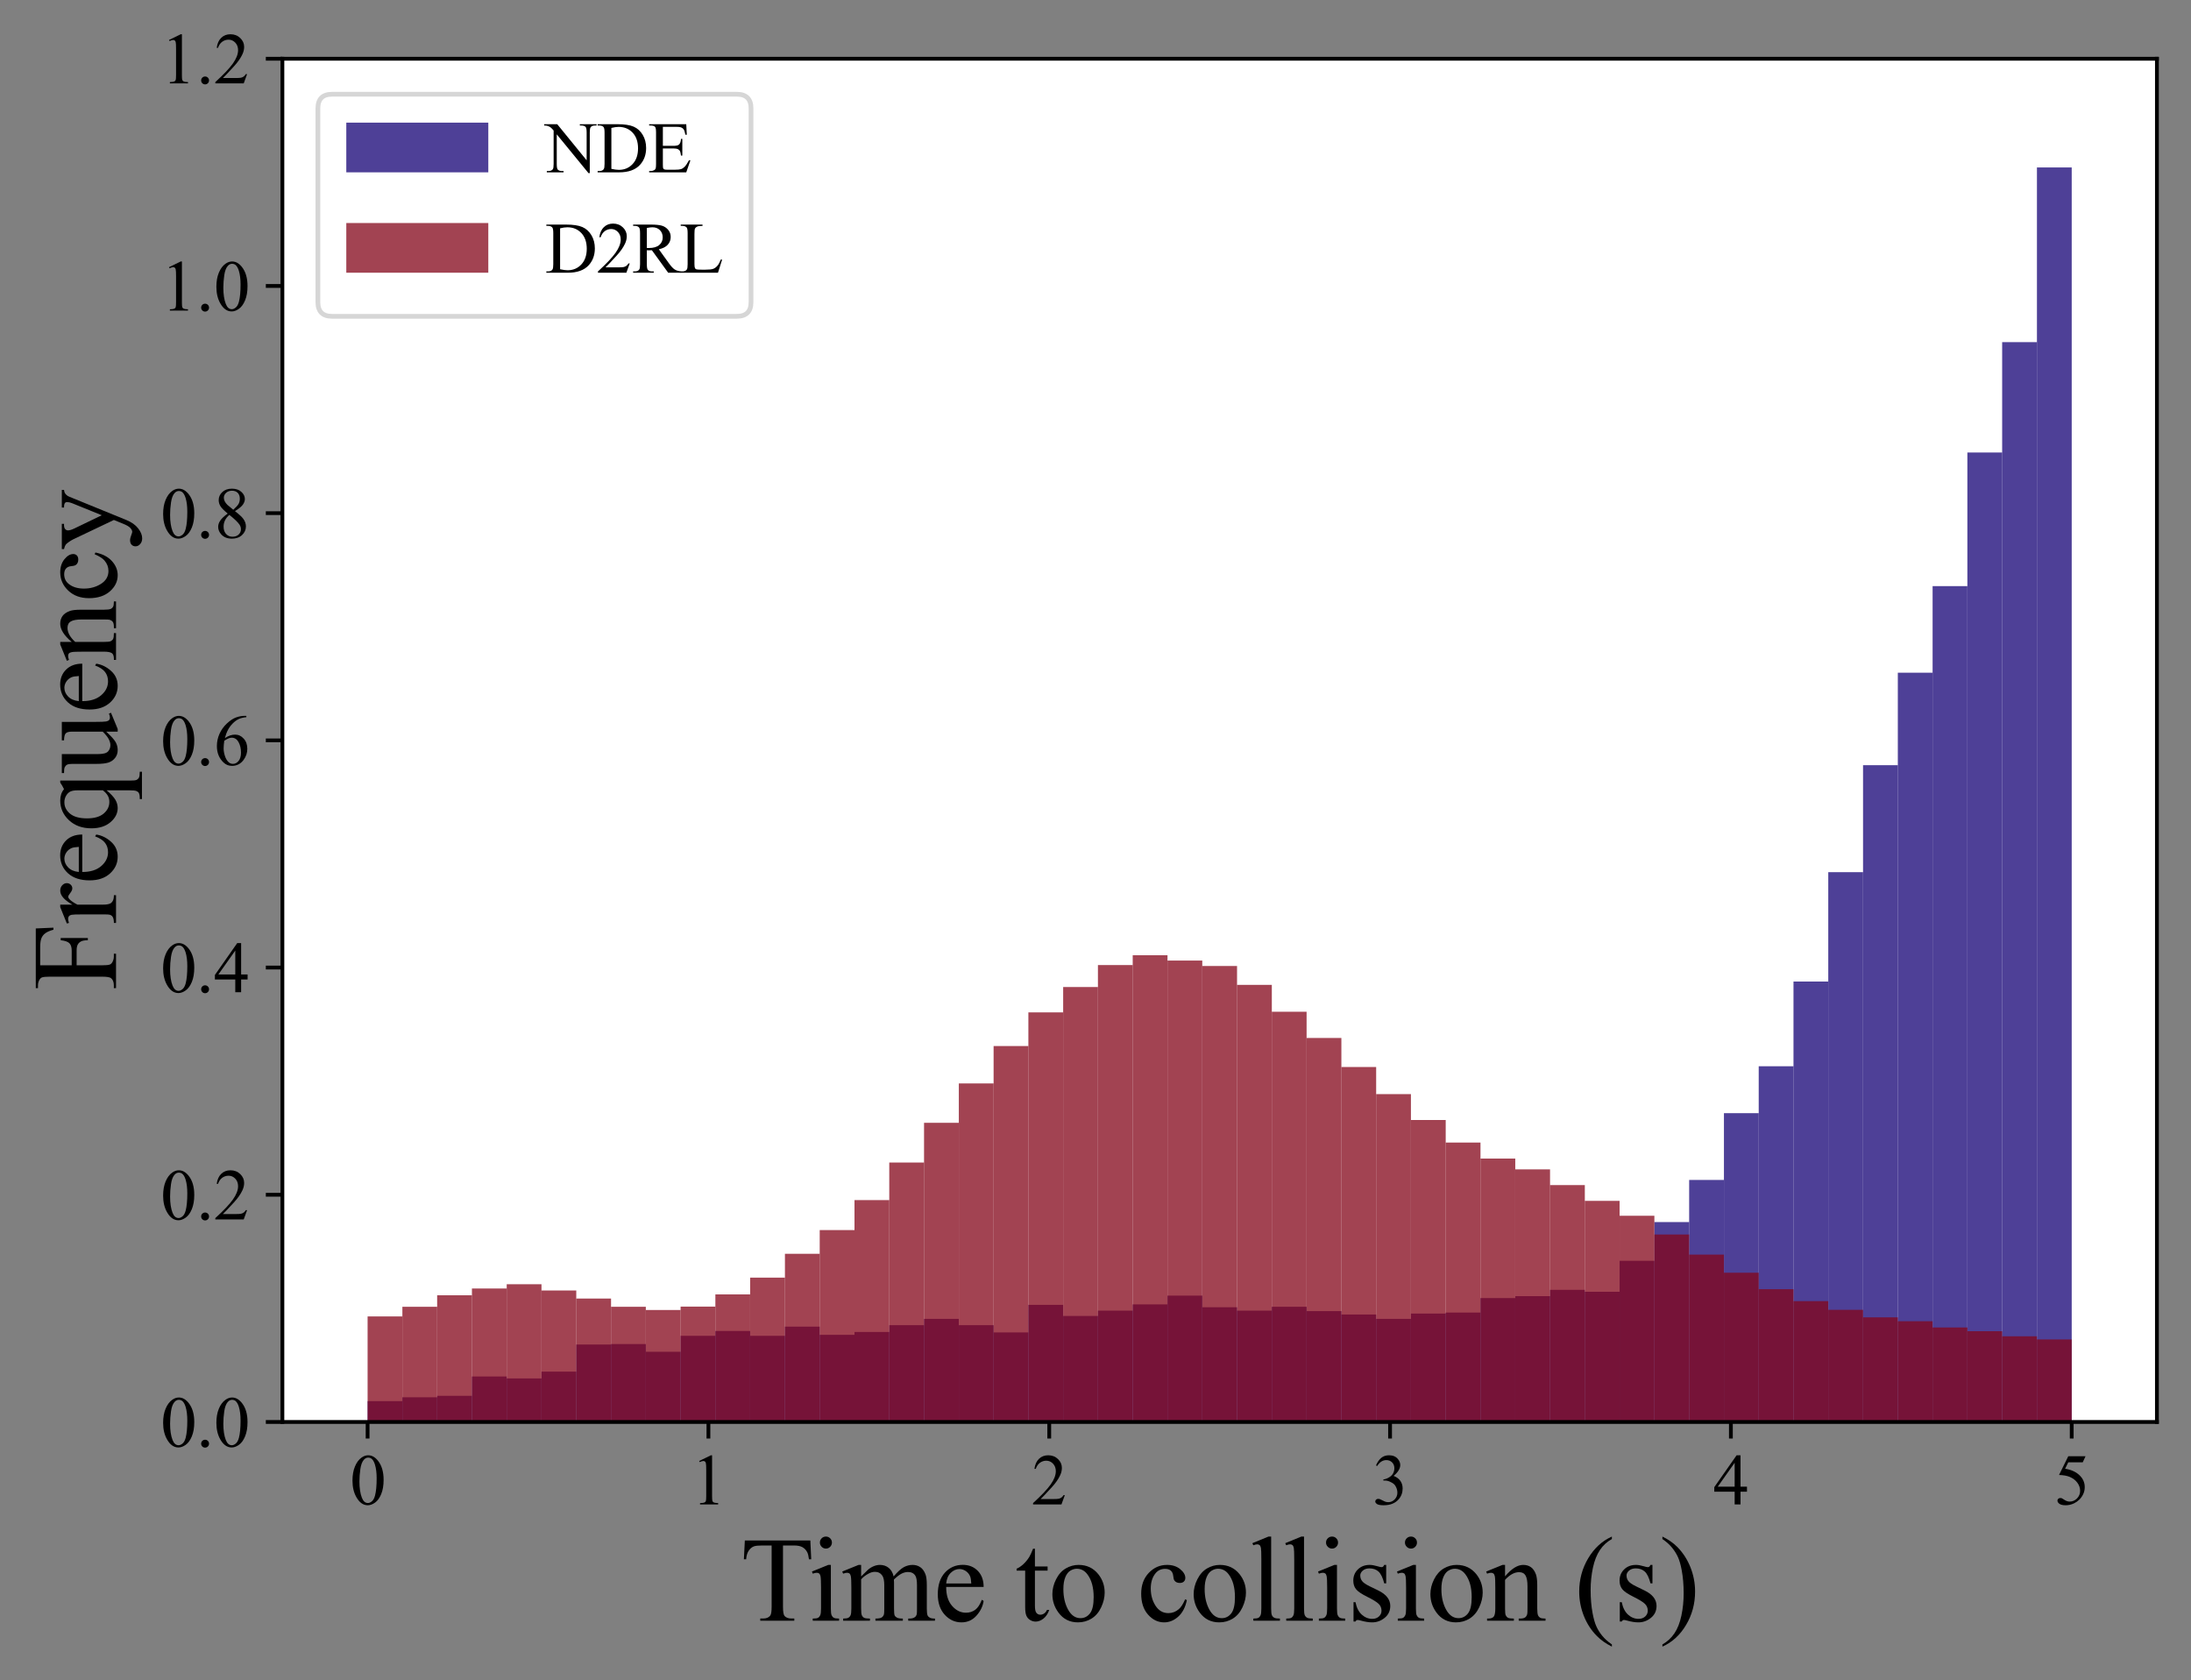 <?xml version="1.0" encoding="utf-8" standalone="no"?>
<!DOCTYPE svg PUBLIC "-//W3C//DTD SVG 1.1//EN"
  "http://www.w3.org/Graphics/SVG/1.1/DTD/svg11.dtd">
<svg xmlns:xlink="http://www.w3.org/1999/xlink" width="462.857pt" height="354.939pt" viewBox="0 0 462.857 354.939" xmlns="http://www.w3.org/2000/svg" version="1.1">
 <rect x="0" y="0" width="462.857" height="354.939" fill="#808080" stroke="none"/>
 <defs>
  <style type="text/css">*{stroke-linejoin: round; stroke-linecap: butt}</style>
 </defs>
 <g id="figure_1">
  <g id="patch_1">
   <path d="M 0 354.939 
L 462.857 354.939 
L 462.857 0 
L 0 0 
L 0 354.939 
z
" style="fill: none"/>
  </g>
  <g id="axes_1">
   <g id="patch_2">
    <path d="M 59.657 300.408 
L 455.657 300.408 
L 455.657 12.408 
L 59.657 12.408 
z
" style="fill: #ffffff"/>
   </g>
   <g id="patch_3">
    <path d="M 77.657 300.408 
L 85.004 300.408 
L 85.004 296.011 
L 77.657 296.011 
z
" clip-path="url(#pcaa0b6a3fa)" style="fill: #130074; opacity: 0.75"/>
   </g>
   <g id="patch_4">
    <path d="M 85.004 300.408 
L 92.351 300.408 
L 92.351 295.193 
L 85.004 295.193 
z
" clip-path="url(#pcaa0b6a3fa)" style="fill: #130074; opacity: 0.75"/>
   </g>
   <g id="patch_5">
    <path d="M 92.351 300.408 
L 99.698 300.408 
L 99.698 294.886 
L 92.351 294.886 
z
" clip-path="url(#pcaa0b6a3fa)" style="fill: #130074; opacity: 0.75"/>
   </g>
   <g id="patch_6">
    <path d="M 99.698 300.408 
L 107.045 300.408 
L 107.045 290.796 
L 99.698 290.796 
z
" clip-path="url(#pcaa0b6a3fa)" style="fill: #130074; opacity: 0.75"/>
   </g>
   <g id="patch_7">
    <path d="M 107.045 300.408 
L 114.392 300.408 
L 114.392 291.205 
L 107.045 291.205 
z
" clip-path="url(#pcaa0b6a3fa)" style="fill: #130074; opacity: 0.75"/>
   </g>
   <g id="patch_8">
    <path d="M 114.392 300.408 
L 121.739 300.408 
L 121.739 289.774 
L 114.392 289.774 
z
" clip-path="url(#pcaa0b6a3fa)" style="fill: #130074; opacity: 0.75"/>
   </g>
   <g id="patch_9">
    <path d="M 121.739 300.408 
L 129.086 300.408 
L 129.086 284.047 
L 121.739 284.047 
z
" clip-path="url(#pcaa0b6a3fa)" style="fill: #130074; opacity: 0.75"/>
   </g>
   <g id="patch_10">
    <path d="M 129.086 300.408 
L 136.433 300.408 
L 136.433 283.945 
L 129.086 283.945 
z
" clip-path="url(#pcaa0b6a3fa)" style="fill: #130074; opacity: 0.75"/>
   </g>
   <g id="patch_11">
    <path d="M 136.433 300.408 
L 143.779 300.408 
L 143.779 285.581 
L 136.433 285.581 
z
" clip-path="url(#pcaa0b6a3fa)" style="fill: #130074; opacity: 0.75"/>
   </g>
   <g id="patch_12">
    <path d="M 143.779 300.408 
L 151.126 300.408 
L 151.126 282.207 
L 143.779 282.207 
z
" clip-path="url(#pcaa0b6a3fa)" style="fill: #130074; opacity: 0.75"/>
   </g>
   <g id="patch_13">
    <path d="M 151.126 300.408 
L 158.473 300.408 
L 158.473 281.184 
L 151.126 281.184 
z
" clip-path="url(#pcaa0b6a3fa)" style="fill: #130074; opacity: 0.75"/>
   </g>
   <g id="patch_14">
    <path d="M 158.473 300.408 
L 165.82 300.408 
L 165.82 282.207 
L 158.473 282.207 
z
" clip-path="url(#pcaa0b6a3fa)" style="fill: #130074; opacity: 0.75"/>
   </g>
   <g id="patch_15">
    <path d="M 165.82 300.408 
L 173.167 300.408 
L 173.167 280.264 
L 165.82 280.264 
z
" clip-path="url(#pcaa0b6a3fa)" style="fill: #130074; opacity: 0.75"/>
   </g>
   <g id="patch_16">
    <path d="M 173.167 300.408 
L 180.514 300.408 
L 180.514 282.002 
L 173.167 282.002 
z
" clip-path="url(#pcaa0b6a3fa)" style="fill: #130074; opacity: 0.75"/>
   </g>
   <g id="patch_17">
    <path d="M 180.514 300.408 
L 187.861 300.408 
L 187.861 281.389 
L 180.514 281.389 
z
" clip-path="url(#pcaa0b6a3fa)" style="fill: #130074; opacity: 0.75"/>
   </g>
   <g id="patch_18">
    <path d="M 187.861 300.408 
L 195.208 300.408 
L 195.208 279.957 
L 187.861 279.957 
z
" clip-path="url(#pcaa0b6a3fa)" style="fill: #130074; opacity: 0.75"/>
   </g>
   <g id="patch_19">
    <path d="M 195.208 300.408 
L 202.555 300.408 
L 202.555 278.628 
L 195.208 278.628 
z
" clip-path="url(#pcaa0b6a3fa)" style="fill: #130074; opacity: 0.75"/>
   </g>
   <g id="patch_20">
    <path d="M 202.555 300.408 
L 209.902 300.408 
L 209.902 279.957 
L 202.555 279.957 
z
" clip-path="url(#pcaa0b6a3fa)" style="fill: #130074; opacity: 0.75"/>
   </g>
   <g id="patch_21">
    <path d="M 209.902 300.408 
L 217.249 300.408 
L 217.249 281.491 
L 209.902 281.491 
z
" clip-path="url(#pcaa0b6a3fa)" style="fill: #130074; opacity: 0.75"/>
   </g>
   <g id="patch_22">
    <path d="M 217.249 300.408 
L 224.596 300.408 
L 224.596 275.663 
L 217.249 275.663 
z
" clip-path="url(#pcaa0b6a3fa)" style="fill: #130074; opacity: 0.75"/>
   </g>
   <g id="patch_23">
    <path d="M 224.596 300.408 
L 231.943 300.408 
L 231.943 278.015 
L 224.596 278.015 
z
" clip-path="url(#pcaa0b6a3fa)" style="fill: #130074; opacity: 0.75"/>
   </g>
   <g id="patch_24">
    <path d="M 231.943 300.408 
L 239.29 300.408 
L 239.29 276.89 
L 231.943 276.89 
z
" clip-path="url(#pcaa0b6a3fa)" style="fill: #130074; opacity: 0.75"/>
   </g>
   <g id="patch_25">
    <path d="M 239.29 300.408 
L 246.637 300.408 
L 246.637 275.561 
L 239.29 275.561 
z
" clip-path="url(#pcaa0b6a3fa)" style="fill: #130074; opacity: 0.75"/>
   </g>
   <g id="patch_26">
    <path d="M 246.637 300.408 
L 253.984 300.408 
L 253.984 273.72 
L 246.637 273.72 
z
" clip-path="url(#pcaa0b6a3fa)" style="fill: #130074; opacity: 0.75"/>
   </g>
   <g id="patch_27">
    <path d="M 253.984 300.408 
L 261.331 300.408 
L 261.331 276.174 
L 253.984 276.174 
z
" clip-path="url(#pcaa0b6a3fa)" style="fill: #130074; opacity: 0.75"/>
   </g>
   <g id="patch_28">
    <path d="M 261.331 300.408 
L 268.677 300.408 
L 268.677 276.89 
L 261.331 276.89 
z
" clip-path="url(#pcaa0b6a3fa)" style="fill: #130074; opacity: 0.75"/>
   </g>
   <g id="patch_29">
    <path d="M 268.677 300.408 
L 276.024 300.408 
L 276.024 276.072 
L 268.677 276.072 
z
" clip-path="url(#pcaa0b6a3fa)" style="fill: #130074; opacity: 0.75"/>
   </g>
   <g id="patch_30">
    <path d="M 276.024 300.408 
L 283.371 300.408 
L 283.371 276.992 
L 276.024 276.992 
z
" clip-path="url(#pcaa0b6a3fa)" style="fill: #130074; opacity: 0.75"/>
   </g>
   <g id="patch_31">
    <path d="M 283.371 300.408 
L 290.718 300.408 
L 290.718 277.708 
L 283.371 277.708 
z
" clip-path="url(#pcaa0b6a3fa)" style="fill: #130074; opacity: 0.75"/>
   </g>
   <g id="patch_32">
    <path d="M 290.718 300.408 
L 298.065 300.408 
L 298.065 278.628 
L 290.718 278.628 
z
" clip-path="url(#pcaa0b6a3fa)" style="fill: #130074; opacity: 0.75"/>
   </g>
   <g id="patch_33">
    <path d="M 298.065 300.408 
L 305.412 300.408 
L 305.412 277.503 
L 298.065 277.503 
z
" clip-path="url(#pcaa0b6a3fa)" style="fill: #130074; opacity: 0.75"/>
   </g>
   <g id="patch_34">
    <path d="M 305.412 300.408 
L 312.759 300.408 
L 312.759 277.299 
L 305.412 277.299 
z
" clip-path="url(#pcaa0b6a3fa)" style="fill: #130074; opacity: 0.75"/>
   </g>
   <g id="patch_35">
    <path d="M 312.759 300.408 
L 320.106 300.408 
L 320.106 274.231 
L 312.759 274.231 
z
" clip-path="url(#pcaa0b6a3fa)" style="fill: #130074; opacity: 0.75"/>
   </g>
   <g id="patch_36">
    <path d="M 320.106 300.408 
L 327.453 300.408 
L 327.453 273.822 
L 320.106 273.822 
z
" clip-path="url(#pcaa0b6a3fa)" style="fill: #130074; opacity: 0.75"/>
   </g>
   <g id="patch_37">
    <path d="M 327.453 300.408 
L 334.8 300.408 
L 334.8 272.493 
L 327.453 272.493 
z
" clip-path="url(#pcaa0b6a3fa)" style="fill: #130074; opacity: 0.75"/>
   </g>
   <g id="patch_38">
    <path d="M 334.8 300.408 
L 342.147 300.408 
L 342.147 272.902 
L 334.8 272.902 
z
" clip-path="url(#pcaa0b6a3fa)" style="fill: #130074; opacity: 0.75"/>
   </g>
   <g id="patch_39">
    <path d="M 342.147 300.408 
L 349.494 300.408 
L 349.494 266.358 
L 342.147 266.358 
z
" clip-path="url(#pcaa0b6a3fa)" style="fill: #130074; opacity: 0.75"/>
   </g>
   <g id="patch_40">
    <path d="M 349.494 300.408 
L 356.841 300.408 
L 356.841 258.178 
L 349.494 258.178 
z
" clip-path="url(#pcaa0b6a3fa)" style="fill: #130074; opacity: 0.75"/>
   </g>
   <g id="patch_41">
    <path d="M 356.841 300.408 
L 364.188 300.408 
L 364.188 249.282 
L 356.841 249.282 
z
" clip-path="url(#pcaa0b6a3fa)" style="fill: #130074; opacity: 0.75"/>
   </g>
   <g id="patch_42">
    <path d="M 364.188 300.408 
L 371.535 300.408 
L 371.535 235.171 
L 364.188 235.171 
z
" clip-path="url(#pcaa0b6a3fa)" style="fill: #130074; opacity: 0.75"/>
   </g>
   <g id="patch_43">
    <path d="M 371.535 300.408 
L 378.882 300.408 
L 378.882 225.253 
L 371.535 225.253 
z
" clip-path="url(#pcaa0b6a3fa)" style="fill: #130074; opacity: 0.75"/>
   </g>
   <g id="patch_44">
    <path d="M 378.882 300.408 
L 386.228 300.408 
L 386.228 207.359 
L 378.882 207.359 
z
" clip-path="url(#pcaa0b6a3fa)" style="fill: #130074; opacity: 0.75"/>
   </g>
   <g id="patch_45">
    <path d="M 386.228 300.408 
L 393.575 300.408 
L 393.575 184.25 
L 386.228 184.25 
z
" clip-path="url(#pcaa0b6a3fa)" style="fill: #130074; opacity: 0.75"/>
   </g>
   <g id="patch_46">
    <path d="M 393.575 300.408 
L 400.922 300.408 
L 400.922 161.652 
L 393.575 161.652 
z
" clip-path="url(#pcaa0b6a3fa)" style="fill: #130074; opacity: 0.75"/>
   </g>
   <g id="patch_47">
    <path d="M 400.922 300.408 
L 408.269 300.408 
L 408.269 142.122 
L 400.922 142.122 
z
" clip-path="url(#pcaa0b6a3fa)" style="fill: #130074; opacity: 0.75"/>
   </g>
   <g id="patch_48">
    <path d="M 408.269 300.408 
L 415.616 300.408 
L 415.616 123.819 
L 408.269 123.819 
z
" clip-path="url(#pcaa0b6a3fa)" style="fill: #130074; opacity: 0.75"/>
   </g>
   <g id="patch_49">
    <path d="M 415.616 300.408 
L 422.963 300.408 
L 422.963 95.597 
L 415.616 95.597 
z
" clip-path="url(#pcaa0b6a3fa)" style="fill: #130074; opacity: 0.75"/>
   </g>
   <g id="patch_50">
    <path d="M 422.963 300.408 
L 430.31 300.408 
L 430.31 72.284 
L 422.963 72.284 
z
" clip-path="url(#pcaa0b6a3fa)" style="fill: #130074; opacity: 0.75"/>
   </g>
   <g id="patch_51">
    <path d="M 430.31 300.408 
L 437.657 300.408 
L 437.657 35.371 
L 430.31 35.371 
z
" clip-path="url(#pcaa0b6a3fa)" style="fill: #130074; opacity: 0.75"/>
   </g>
   <g id="patch_52">
    <path d="M 77.657 300.408 
L 85.004 300.408 
L 85.004 278.106 
L 77.657 278.106 
z
" clip-path="url(#pcaa0b6a3fa)" style="fill: #830518; opacity: 0.75"/>
   </g>
   <g id="patch_53">
    <path d="M 85.004 300.408 
L 92.351 300.408 
L 92.351 276.071 
L 85.004 276.071 
z
" clip-path="url(#pcaa0b6a3fa)" style="fill: #830518; opacity: 0.75"/>
   </g>
   <g id="patch_54">
    <path d="M 92.351 300.408 
L 99.698 300.408 
L 99.698 273.645 
L 92.351 273.645 
z
" clip-path="url(#pcaa0b6a3fa)" style="fill: #830518; opacity: 0.75"/>
   </g>
   <g id="patch_55">
    <path d="M 99.698 300.408 
L 107.045 300.408 
L 107.045 272.212 
L 99.698 272.212 
z
" clip-path="url(#pcaa0b6a3fa)" style="fill: #830518; opacity: 0.75"/>
   </g>
   <g id="patch_56">
    <path d="M 107.045 300.408 
L 114.392 300.408 
L 114.392 271.314 
L 107.045 271.314 
z
" clip-path="url(#pcaa0b6a3fa)" style="fill: #830518; opacity: 0.75"/>
   </g>
   <g id="patch_57">
    <path d="M 114.392 300.408 
L 121.739 300.408 
L 121.739 272.627 
L 114.392 272.627 
z
" clip-path="url(#pcaa0b6a3fa)" style="fill: #830518; opacity: 0.75"/>
   </g>
   <g id="patch_58">
    <path d="M 121.739 300.408 
L 129.086 300.408 
L 129.086 274.332 
L 121.739 274.332 
z
" clip-path="url(#pcaa0b6a3fa)" style="fill: #830518; opacity: 0.75"/>
   </g>
   <g id="patch_59">
    <path d="M 129.086 300.408 
L 136.433 300.408 
L 136.433 276.078 
L 129.086 276.078 
z
" clip-path="url(#pcaa0b6a3fa)" style="fill: #830518; opacity: 0.75"/>
   </g>
   <g id="patch_60">
    <path d="M 136.433 300.408 
L 143.779 300.408 
L 143.779 276.746 
L 136.433 276.746 
z
" clip-path="url(#pcaa0b6a3fa)" style="fill: #830518; opacity: 0.75"/>
   </g>
   <g id="patch_61">
    <path d="M 143.779 300.408 
L 151.126 300.408 
L 151.126 276.035 
L 143.779 276.035 
z
" clip-path="url(#pcaa0b6a3fa)" style="fill: #830518; opacity: 0.75"/>
   </g>
   <g id="patch_62">
    <path d="M 151.126 300.408 
L 158.473 300.408 
L 158.473 273.457 
L 151.126 273.457 
z
" clip-path="url(#pcaa0b6a3fa)" style="fill: #830518; opacity: 0.75"/>
   </g>
   <g id="patch_63">
    <path d="M 158.473 300.408 
L 165.82 300.408 
L 165.82 269.916 
L 158.473 269.916 
z
" clip-path="url(#pcaa0b6a3fa)" style="fill: #830518; opacity: 0.75"/>
   </g>
   <g id="patch_64">
    <path d="M 165.82 300.408 
L 173.167 300.408 
L 173.167 264.876 
L 165.82 264.876 
z
" clip-path="url(#pcaa0b6a3fa)" style="fill: #830518; opacity: 0.75"/>
   </g>
   <g id="patch_65">
    <path d="M 173.167 300.408 
L 180.514 300.408 
L 180.514 259.87 
L 173.167 259.87 
z
" clip-path="url(#pcaa0b6a3fa)" style="fill: #830518; opacity: 0.75"/>
   </g>
   <g id="patch_66">
    <path d="M 180.514 300.408 
L 187.861 300.408 
L 187.861 253.536 
L 180.514 253.536 
z
" clip-path="url(#pcaa0b6a3fa)" style="fill: #830518; opacity: 0.75"/>
   </g>
   <g id="patch_67">
    <path d="M 187.861 300.408 
L 195.208 300.408 
L 195.208 245.602 
L 187.861 245.602 
z
" clip-path="url(#pcaa0b6a3fa)" style="fill: #830518; opacity: 0.75"/>
   </g>
   <g id="patch_68">
    <path d="M 195.208 300.408 
L 202.555 300.408 
L 202.555 237.201 
L 195.208 237.201 
z
" clip-path="url(#pcaa0b6a3fa)" style="fill: #830518; opacity: 0.75"/>
   </g>
   <g id="patch_69">
    <path d="M 202.555 300.408 
L 209.902 300.408 
L 209.902 228.881 
L 202.555 228.881 
z
" clip-path="url(#pcaa0b6a3fa)" style="fill: #830518; opacity: 0.75"/>
   </g>
   <g id="patch_70">
    <path d="M 209.902 300.408 
L 217.249 300.408 
L 217.249 220.987 
L 209.902 220.987 
z
" clip-path="url(#pcaa0b6a3fa)" style="fill: #830518; opacity: 0.75"/>
   </g>
   <g id="patch_71">
    <path d="M 217.249 300.408 
L 224.596 300.408 
L 224.596 213.875 
L 217.249 213.875 
z
" clip-path="url(#pcaa0b6a3fa)" style="fill: #830518; opacity: 0.75"/>
   </g>
   <g id="patch_72">
    <path d="M 224.596 300.408 
L 231.943 300.408 
L 231.943 208.515 
L 224.596 208.515 
z
" clip-path="url(#pcaa0b6a3fa)" style="fill: #830518; opacity: 0.75"/>
   </g>
   <g id="patch_73">
    <path d="M 231.943 300.408 
L 239.29 300.408 
L 239.29 203.884 
L 231.943 203.884 
z
" clip-path="url(#pcaa0b6a3fa)" style="fill: #830518; opacity: 0.75"/>
   </g>
   <g id="patch_74">
    <path d="M 239.29 300.408 
L 246.637 300.408 
L 246.637 201.809 
L 239.29 201.809 
z
" clip-path="url(#pcaa0b6a3fa)" style="fill: #830518; opacity: 0.75"/>
   </g>
   <g id="patch_75">
    <path d="M 246.637 300.408 
L 253.984 300.408 
L 253.984 202.925 
L 246.637 202.925 
z
" clip-path="url(#pcaa0b6a3fa)" style="fill: #830518; opacity: 0.75"/>
   </g>
   <g id="patch_76">
    <path d="M 253.984 300.408 
L 261.331 300.408 
L 261.331 204.076 
L 253.984 204.076 
z
" clip-path="url(#pcaa0b6a3fa)" style="fill: #830518; opacity: 0.75"/>
   </g>
   <g id="patch_77">
    <path d="M 261.331 300.408 
L 268.677 300.408 
L 268.677 208.067 
L 261.331 208.067 
z
" clip-path="url(#pcaa0b6a3fa)" style="fill: #830518; opacity: 0.75"/>
   </g>
   <g id="patch_78">
    <path d="M 268.677 300.408 
L 276.024 300.408 
L 276.024 213.746 
L 268.677 213.746 
z
" clip-path="url(#pcaa0b6a3fa)" style="fill: #830518; opacity: 0.75"/>
   </g>
   <g id="patch_79">
    <path d="M 276.024 300.408 
L 283.371 300.408 
L 283.371 219.278 
L 276.024 219.278 
z
" clip-path="url(#pcaa0b6a3fa)" style="fill: #830518; opacity: 0.75"/>
   </g>
   <g id="patch_80">
    <path d="M 283.371 300.408 
L 290.718 300.408 
L 290.718 225.412 
L 283.371 225.412 
z
" clip-path="url(#pcaa0b6a3fa)" style="fill: #830518; opacity: 0.75"/>
   </g>
   <g id="patch_81">
    <path d="M 290.718 300.408 
L 298.065 300.408 
L 298.065 231.148 
L 290.718 231.148 
z
" clip-path="url(#pcaa0b6a3fa)" style="fill: #830518; opacity: 0.75"/>
   </g>
   <g id="patch_82">
    <path d="M 298.065 300.408 
L 305.412 300.408 
L 305.412 236.611 
L 298.065 236.611 
z
" clip-path="url(#pcaa0b6a3fa)" style="fill: #830518; opacity: 0.75"/>
   </g>
   <g id="patch_83">
    <path d="M 305.412 300.408 
L 312.759 300.408 
L 312.759 241.374 
L 305.412 241.374 
z
" clip-path="url(#pcaa0b6a3fa)" style="fill: #830518; opacity: 0.75"/>
   </g>
   <g id="patch_84">
    <path d="M 312.759 300.408 
L 320.106 300.408 
L 320.106 244.764 
L 312.759 244.764 
z
" clip-path="url(#pcaa0b6a3fa)" style="fill: #830518; opacity: 0.75"/>
   </g>
   <g id="patch_85">
    <path d="M 320.106 300.408 
L 327.453 300.408 
L 327.453 247.045 
L 320.106 247.045 
z
" clip-path="url(#pcaa0b6a3fa)" style="fill: #830518; opacity: 0.75"/>
   </g>
   <g id="patch_86">
    <path d="M 327.453 300.408 
L 334.8 300.408 
L 334.8 250.357 
L 327.453 250.357 
z
" clip-path="url(#pcaa0b6a3fa)" style="fill: #830518; opacity: 0.75"/>
   </g>
   <g id="patch_87">
    <path d="M 334.8 300.408 
L 342.147 300.408 
L 342.147 253.7 
L 334.8 253.7 
z
" clip-path="url(#pcaa0b6a3fa)" style="fill: #830518; opacity: 0.75"/>
   </g>
   <g id="patch_88">
    <path d="M 342.147 300.408 
L 349.494 300.408 
L 349.494 256.842 
L 342.147 256.842 
z
" clip-path="url(#pcaa0b6a3fa)" style="fill: #830518; opacity: 0.75"/>
   </g>
   <g id="patch_89">
    <path d="M 349.494 300.408 
L 356.841 300.408 
L 356.841 260.806 
L 349.494 260.806 
z
" clip-path="url(#pcaa0b6a3fa)" style="fill: #830518; opacity: 0.75"/>
   </g>
   <g id="patch_90">
    <path d="M 356.841 300.408 
L 364.188 300.408 
L 364.188 265.056 
L 356.841 265.056 
z
" clip-path="url(#pcaa0b6a3fa)" style="fill: #830518; opacity: 0.75"/>
   </g>
   <g id="patch_91">
    <path d="M 364.188 300.408 
L 371.535 300.408 
L 371.535 268.873 
L 364.188 268.873 
z
" clip-path="url(#pcaa0b6a3fa)" style="fill: #830518; opacity: 0.75"/>
   </g>
   <g id="patch_92">
    <path d="M 371.535 300.408 
L 378.882 300.408 
L 378.882 272.361 
L 371.535 272.361 
z
" clip-path="url(#pcaa0b6a3fa)" style="fill: #830518; opacity: 0.75"/>
   </g>
   <g id="patch_93">
    <path d="M 378.882 300.408 
L 386.228 300.408 
L 386.228 274.873 
L 378.882 274.873 
z
" clip-path="url(#pcaa0b6a3fa)" style="fill: #830518; opacity: 0.75"/>
   </g>
   <g id="patch_94">
    <path d="M 386.228 300.408 
L 393.575 300.408 
L 393.575 276.709 
L 386.228 276.709 
z
" clip-path="url(#pcaa0b6a3fa)" style="fill: #830518; opacity: 0.75"/>
   </g>
   <g id="patch_95">
    <path d="M 393.575 300.408 
L 400.922 300.408 
L 400.922 278.312 
L 393.575 278.312 
z
" clip-path="url(#pcaa0b6a3fa)" style="fill: #830518; opacity: 0.75"/>
   </g>
   <g id="patch_96">
    <path d="M 400.922 300.408 
L 408.269 300.408 
L 408.269 279.126 
L 400.922 279.126 
z
" clip-path="url(#pcaa0b6a3fa)" style="fill: #830518; opacity: 0.75"/>
   </g>
   <g id="patch_97">
    <path d="M 408.269 300.408 
L 415.616 300.408 
L 415.616 280.444 
L 408.269 280.444 
z
" clip-path="url(#pcaa0b6a3fa)" style="fill: #830518; opacity: 0.75"/>
   </g>
   <g id="patch_98">
    <path d="M 415.616 300.408 
L 422.963 300.408 
L 422.963 281.227 
L 415.616 281.227 
z
" clip-path="url(#pcaa0b6a3fa)" style="fill: #830518; opacity: 0.75"/>
   </g>
   <g id="patch_99">
    <path d="M 422.963 300.408 
L 430.31 300.408 
L 430.31 282.309 
L 422.963 282.309 
z
" clip-path="url(#pcaa0b6a3fa)" style="fill: #830518; opacity: 0.75"/>
   </g>
   <g id="patch_100">
    <path d="M 430.31 300.408 
L 437.657 300.408 
L 437.657 282.967 
L 430.31 282.967 
z
" clip-path="url(#pcaa0b6a3fa)" style="fill: #830518; opacity: 0.75"/>
   </g>
   <g id="matplotlib.axis_1">
    <g id="xtick_1">
     <g id="line2d_1">
      <defs>
       <path id="m991cbd1744" d="M 0 0 
L 0 3.5 
" style="stroke: #000000; stroke-width: 0.8"/>
      </defs>
      <g>
       <use xlink:href="#m991cbd1744" x="77.657" y="300.408" style="stroke: #000000; stroke-width: 0.8"/>
      </g>
     </g>
     <g id="text_1">
      <!-- 0 -->
      <g transform="translate(73.907 317.823)scale(0.15 -0.15)">
       <defs>
        <path id="TimesNewRomanPSMT-30" d="M 231 2094 
Q 231 2819 450 3342 
Q 669 3866 1031 4122 
Q 1313 4325 1613 4325 
Q 2100 4325 2488 3828 
Q 2972 3213 2972 2159 
Q 2972 1422 2759 906 
Q 2547 391 2217 158 
Q 1888 -75 1581 -75 
Q 975 -75 572 641 
Q 231 1244 231 2094 
z
M 844 2016 
Q 844 1141 1059 588 
Q 1238 122 1591 122 
Q 1759 122 1940 273 
Q 2122 425 2216 781 
Q 2359 1319 2359 2297 
Q 2359 3022 2209 3506 
Q 2097 3866 1919 4016 
Q 1791 4119 1609 4119 
Q 1397 4119 1231 3928 
Q 1006 3669 925 3112 
Q 844 2556 844 2016 
z
" transform="scale(0.016)"/>
       </defs>
       <use xlink:href="#TimesNewRomanPSMT-30"/>
      </g>
     </g>
    </g>
    <g id="xtick_2">
     <g id="line2d_2">
      <g>
       <use xlink:href="#m991cbd1744" x="149.657" y="300.408" style="stroke: #000000; stroke-width: 0.8"/>
      </g>
     </g>
     <g id="text_2">
      <!-- 1 -->
      <g transform="translate(145.907 317.823)scale(0.15 -0.15)">
       <defs>
        <path id="TimesNewRomanPSMT-31" d="M 750 3822 
L 1781 4325 
L 1884 4325 
L 1884 747 
Q 1884 391 1914 303 
Q 1944 216 2037 169 
Q 2131 122 2419 116 
L 2419 0 
L 825 0 
L 825 116 
Q 1125 122 1212 167 
Q 1300 213 1334 289 
Q 1369 366 1369 747 
L 1369 3034 
Q 1369 3497 1338 3628 
Q 1316 3728 1258 3775 
Q 1200 3822 1119 3822 
Q 1003 3822 797 3725 
L 750 3822 
z
" transform="scale(0.016)"/>
       </defs>
       <use xlink:href="#TimesNewRomanPSMT-31"/>
      </g>
     </g>
    </g>
    <g id="xtick_3">
     <g id="line2d_3">
      <g>
       <use xlink:href="#m991cbd1744" x="221.657" y="300.408" style="stroke: #000000; stroke-width: 0.8"/>
      </g>
     </g>
     <g id="text_3">
      <!-- 2 -->
      <g transform="translate(217.907 317.823)scale(0.15 -0.15)">
       <defs>
        <path id="TimesNewRomanPSMT-32" d="M 2934 816 
L 2638 0 
L 138 0 
L 138 116 
Q 1241 1122 1691 1759 
Q 2141 2397 2141 2925 
Q 2141 3328 1894 3587 
Q 1647 3847 1303 3847 
Q 991 3847 742 3664 
Q 494 3481 375 3128 
L 259 3128 
Q 338 3706 661 4015 
Q 984 4325 1469 4325 
Q 1984 4325 2329 3994 
Q 2675 3663 2675 3213 
Q 2675 2891 2525 2569 
Q 2294 2063 1775 1497 
Q 997 647 803 472 
L 1909 472 
Q 2247 472 2383 497 
Q 2519 522 2628 598 
Q 2738 675 2819 816 
L 2934 816 
z
" transform="scale(0.016)"/>
       </defs>
       <use xlink:href="#TimesNewRomanPSMT-32"/>
      </g>
     </g>
    </g>
    <g id="xtick_4">
     <g id="line2d_4">
      <g>
       <use xlink:href="#m991cbd1744" x="293.657" y="300.408" style="stroke: #000000; stroke-width: 0.8"/>
      </g>
     </g>
     <g id="text_4">
      <!-- 3 -->
      <g transform="translate(289.907 317.823)scale(0.15 -0.15)">
       <defs>
        <path id="TimesNewRomanPSMT-33" d="M 325 3431 
Q 506 3859 782 4092 
Q 1059 4325 1472 4325 
Q 1981 4325 2253 3994 
Q 2459 3747 2459 3466 
Q 2459 3003 1878 2509 
Q 2269 2356 2469 2072 
Q 2669 1788 2669 1403 
Q 2669 853 2319 450 
Q 1863 -75 997 -75 
Q 569 -75 414 31 
Q 259 138 259 259 
Q 259 350 332 419 
Q 406 488 509 488 
Q 588 488 669 463 
Q 722 447 909 348 
Q 1097 250 1169 231 
Q 1284 197 1416 197 
Q 1734 197 1970 444 
Q 2206 691 2206 1028 
Q 2206 1275 2097 1509 
Q 2016 1684 1919 1775 
Q 1784 1900 1550 2001 
Q 1316 2103 1072 2103 
L 972 2103 
L 972 2197 
Q 1219 2228 1467 2375 
Q 1716 2522 1828 2728 
Q 1941 2934 1941 3181 
Q 1941 3503 1739 3701 
Q 1538 3900 1238 3900 
Q 753 3900 428 3381 
L 325 3431 
z
" transform="scale(0.016)"/>
       </defs>
       <use xlink:href="#TimesNewRomanPSMT-33"/>
      </g>
     </g>
    </g>
    <g id="xtick_5">
     <g id="line2d_5">
      <g>
       <use xlink:href="#m991cbd1744" x="365.657" y="300.408" style="stroke: #000000; stroke-width: 0.8"/>
      </g>
     </g>
     <g id="text_5">
      <!-- 4 -->
      <g transform="translate(361.907 317.823)scale(0.15 -0.15)">
       <defs>
        <path id="TimesNewRomanPSMT-34" d="M 2978 1563 
L 2978 1119 
L 2409 1119 
L 2409 0 
L 1894 0 
L 1894 1119 
L 100 1119 
L 100 1519 
L 2066 4325 
L 2409 4325 
L 2409 1563 
L 2978 1563 
z
M 1894 1563 
L 1894 3666 
L 406 1563 
L 1894 1563 
z
" transform="scale(0.016)"/>
       </defs>
       <use xlink:href="#TimesNewRomanPSMT-34"/>
      </g>
     </g>
    </g>
    <g id="xtick_6">
     <g id="line2d_6">
      <g>
       <use xlink:href="#m991cbd1744" x="437.657" y="300.408" style="stroke: #000000; stroke-width: 0.8"/>
      </g>
     </g>
     <g id="text_6">
      <!-- 5 -->
      <g transform="translate(433.907 317.823)scale(0.15 -0.15)">
       <defs>
        <path id="TimesNewRomanPSMT-35" d="M 2778 4238 
L 2534 3706 
L 1259 3706 
L 981 3138 
Q 1809 3016 2294 2522 
Q 2709 2097 2709 1522 
Q 2709 1188 2573 903 
Q 2438 619 2231 419 
Q 2025 219 1772 97 
Q 1413 -75 1034 -75 
Q 653 -75 479 54 
Q 306 184 306 341 
Q 306 428 378 495 
Q 450 563 559 563 
Q 641 563 702 538 
Q 763 513 909 409 
Q 1144 247 1384 247 
Q 1750 247 2026 523 
Q 2303 800 2303 1197 
Q 2303 1581 2056 1914 
Q 1809 2247 1375 2428 
Q 1034 2569 447 2591 
L 1259 4238 
L 2778 4238 
z
" transform="scale(0.016)"/>
       </defs>
       <use xlink:href="#TimesNewRomanPSMT-35"/>
      </g>
     </g>
    </g>
    <g id="text_7">
     <!-- Time to collision (s) -->
     <g transform="translate(156.374 342.391)scale(0.25 -0.25)">
      <defs>
       <path id="TimesNewRomanPSMT-54" d="M 3703 4238 
L 3750 3244 
L 3631 3244 
Q 3597 3506 3538 3619 
Q 3441 3800 3280 3886 
Q 3119 3972 2856 3972 
L 2259 3972 
L 2259 734 
Q 2259 344 2344 247 
Q 2463 116 2709 116 
L 2856 116 
L 2856 0 
L 1059 0 
L 1059 116 
L 1209 116 
Q 1478 116 1591 278 
Q 1659 378 1659 734 
L 1659 3972 
L 1150 3972 
Q 853 3972 728 3928 
Q 566 3869 450 3700 
Q 334 3531 313 3244 
L 194 3244 
L 244 4238 
L 3703 4238 
z
" transform="scale(0.016)"/>
       <path id="TimesNewRomanPSMT-69" d="M 928 4444 
Q 1059 4444 1151 4351 
Q 1244 4259 1244 4128 
Q 1244 3997 1151 3903 
Q 1059 3809 928 3809 
Q 797 3809 703 3903 
Q 609 3997 609 4128 
Q 609 4259 701 4351 
Q 794 4444 928 4444 
z
M 1188 2947 
L 1188 647 
Q 1188 378 1227 289 
Q 1266 200 1342 156 
Q 1419 113 1622 113 
L 1622 0 
L 231 0 
L 231 113 
Q 441 113 512 153 
Q 584 194 626 287 
Q 669 381 669 647 
L 669 1750 
Q 669 2216 641 2353 
Q 619 2453 572 2492 
Q 525 2531 444 2531 
Q 356 2531 231 2484 
L 188 2597 
L 1050 2947 
L 1188 2947 
z
" transform="scale(0.016)"/>
       <path id="TimesNewRomanPSMT-6d" d="M 1050 2338 
Q 1363 2650 1419 2697 
Q 1559 2816 1721 2881 
Q 1884 2947 2044 2947 
Q 2313 2947 2506 2790 
Q 2700 2634 2766 2338 
Q 3088 2713 3309 2830 
Q 3531 2947 3766 2947 
Q 3994 2947 4170 2830 
Q 4347 2713 4450 2447 
Q 4519 2266 4519 1878 
L 4519 647 
Q 4519 378 4559 278 
Q 4591 209 4675 161 
Q 4759 113 4950 113 
L 4950 0 
L 3538 0 
L 3538 113 
L 3597 113 
Q 3781 113 3884 184 
Q 3956 234 3988 344 
Q 4000 397 4000 647 
L 4000 1878 
Q 4000 2228 3916 2372 
Q 3794 2572 3525 2572 
Q 3359 2572 3192 2489 
Q 3025 2406 2788 2181 
L 2781 2147 
L 2788 2013 
L 2788 647 
Q 2788 353 2820 281 
Q 2853 209 2943 161 
Q 3034 113 3253 113 
L 3253 0 
L 1806 0 
L 1806 113 
Q 2044 113 2133 169 
Q 2222 225 2256 338 
Q 2272 391 2272 647 
L 2272 1878 
Q 2272 2228 2169 2381 
Q 2031 2581 1784 2581 
Q 1616 2581 1450 2491 
Q 1191 2353 1050 2181 
L 1050 647 
Q 1050 366 1089 281 
Q 1128 197 1204 155 
Q 1281 113 1516 113 
L 1516 0 
L 100 0 
L 100 113 
Q 297 113 375 155 
Q 453 197 493 289 
Q 534 381 534 647 
L 534 1741 
Q 534 2213 506 2350 
Q 484 2453 437 2492 
Q 391 2531 309 2531 
Q 222 2531 100 2484 
L 53 2597 
L 916 2947 
L 1050 2947 
L 1050 2338 
z
" transform="scale(0.016)"/>
       <path id="TimesNewRomanPSMT-65" d="M 681 1784 
Q 678 1147 991 784 
Q 1303 422 1725 422 
Q 2006 422 2214 576 
Q 2422 731 2563 1106 
L 2659 1044 
Q 2594 616 2278 264 
Q 1963 -88 1488 -88 
Q 972 -88 605 314 
Q 238 716 238 1394 
Q 238 2128 614 2539 
Q 991 2950 1559 2950 
Q 2041 2950 2350 2633 
Q 2659 2316 2659 1784 
L 681 1784 
z
M 681 1966 
L 2006 1966 
Q 1991 2241 1941 2353 
Q 1863 2528 1708 2628 
Q 1553 2728 1384 2728 
Q 1125 2728 920 2526 
Q 716 2325 681 1966 
z
" transform="scale(0.016)"/>
       <path id="TimesNewRomanPSMT-20" transform="scale(0.016)"/>
       <path id="TimesNewRomanPSMT-74" d="M 1031 3803 
L 1031 2863 
L 1700 2863 
L 1700 2644 
L 1031 2644 
L 1031 788 
Q 1031 509 1111 412 
Q 1191 316 1316 316 
Q 1419 316 1516 380 
Q 1613 444 1666 569 
L 1788 569 
Q 1678 263 1478 108 
Q 1278 -47 1066 -47 
Q 922 -47 784 33 
Q 647 113 581 261 
Q 516 409 516 719 
L 516 2644 
L 63 2644 
L 63 2747 
Q 234 2816 414 2980 
Q 594 3144 734 3369 
Q 806 3488 934 3803 
L 1031 3803 
z
" transform="scale(0.016)"/>
       <path id="TimesNewRomanPSMT-6f" d="M 1600 2947 
Q 2250 2947 2644 2453 
Q 2978 2031 2978 1484 
Q 2978 1100 2793 706 
Q 2609 313 2286 112 
Q 1963 -88 1566 -88 
Q 919 -88 538 428 
Q 216 863 216 1403 
Q 216 1797 411 2186 
Q 606 2575 925 2761 
Q 1244 2947 1600 2947 
z
M 1503 2744 
Q 1338 2744 1170 2645 
Q 1003 2547 900 2300 
Q 797 2053 797 1666 
Q 797 1041 1045 587 
Q 1294 134 1700 134 
Q 2003 134 2200 384 
Q 2397 634 2397 1244 
Q 2397 2006 2069 2444 
Q 1847 2744 1503 2744 
z
" transform="scale(0.016)"/>
       <path id="TimesNewRomanPSMT-63" d="M 2631 1088 
Q 2516 522 2178 217 
Q 1841 -88 1431 -88 
Q 944 -88 581 321 
Q 219 731 219 1428 
Q 219 2103 620 2525 
Q 1022 2947 1584 2947 
Q 2006 2947 2278 2723 
Q 2550 2500 2550 2259 
Q 2550 2141 2473 2067 
Q 2397 1994 2259 1994 
Q 2075 1994 1981 2113 
Q 1928 2178 1911 2362 
Q 1894 2547 1784 2644 
Q 1675 2738 1481 2738 
Q 1169 2738 978 2506 
Q 725 2200 725 1697 
Q 725 1184 976 792 
Q 1228 400 1656 400 
Q 1963 400 2206 609 
Q 2378 753 2541 1131 
L 2631 1088 
z
" transform="scale(0.016)"/>
       <path id="TimesNewRomanPSMT-6c" d="M 1184 4444 
L 1184 647 
Q 1184 378 1223 290 
Q 1263 203 1344 158 
Q 1425 113 1647 113 
L 1647 0 
L 244 0 
L 244 113 
Q 441 113 512 153 
Q 584 194 625 287 
Q 666 381 666 647 
L 666 3247 
Q 666 3731 644 3842 
Q 622 3953 573 3993 
Q 525 4034 450 4034 
Q 369 4034 244 3984 
L 191 4094 
L 1044 4444 
L 1184 4444 
z
" transform="scale(0.016)"/>
       <path id="TimesNewRomanPSMT-73" d="M 2050 2947 
L 2050 1972 
L 1947 1972 
Q 1828 2431 1642 2597 
Q 1456 2763 1169 2763 
Q 950 2763 815 2647 
Q 681 2531 681 2391 
Q 681 2216 781 2091 
Q 878 1963 1175 1819 
L 1631 1597 
Q 2266 1288 2266 781 
Q 2266 391 1970 151 
Q 1675 -88 1309 -88 
Q 1047 -88 709 6 
Q 606 38 541 38 
Q 469 38 428 -44 
L 325 -44 
L 325 978 
L 428 978 
Q 516 541 762 319 
Q 1009 97 1316 97 
Q 1531 97 1667 223 
Q 1803 350 1803 528 
Q 1803 744 1651 891 
Q 1500 1038 1047 1263 
Q 594 1488 453 1669 
Q 313 1847 313 2119 
Q 313 2472 555 2709 
Q 797 2947 1181 2947 
Q 1350 2947 1591 2875 
Q 1750 2828 1803 2828 
Q 1853 2828 1881 2850 
Q 1909 2872 1947 2947 
L 2050 2947 
z
" transform="scale(0.016)"/>
       <path id="TimesNewRomanPSMT-6e" d="M 1034 2341 
Q 1538 2947 1994 2947 
Q 2228 2947 2397 2830 
Q 2566 2713 2666 2444 
Q 2734 2256 2734 1869 
L 2734 647 
Q 2734 375 2778 278 
Q 2813 200 2889 156 
Q 2966 113 3172 113 
L 3172 0 
L 1756 0 
L 1756 113 
L 1816 113 
Q 2016 113 2095 173 
Q 2175 234 2206 353 
Q 2219 400 2219 647 
L 2219 1819 
Q 2219 2209 2117 2386 
Q 2016 2563 1775 2563 
Q 1403 2563 1034 2156 
L 1034 647 
Q 1034 356 1069 288 
Q 1113 197 1189 155 
Q 1266 113 1500 113 
L 1500 0 
L 84 0 
L 84 113 
L 147 113 
Q 366 113 442 223 
Q 519 334 519 647 
L 519 1709 
Q 519 2225 495 2337 
Q 472 2450 423 2490 
Q 375 2531 294 2531 
Q 206 2531 84 2484 
L 38 2597 
L 900 2947 
L 1034 2947 
L 1034 2341 
z
" transform="scale(0.016)"/>
       <path id="TimesNewRomanPSMT-28" d="M 1988 -1253 
L 1988 -1369 
Q 1516 -1131 1200 -813 
Q 750 -359 506 256 
Q 263 872 263 1534 
Q 263 2503 741 3301 
Q 1219 4100 1988 4444 
L 1988 4313 
Q 1603 4100 1356 3731 
Q 1109 3363 987 2797 
Q 866 2231 866 1616 
Q 866 947 969 400 
Q 1050 -31 1165 -292 
Q 1281 -553 1476 -793 
Q 1672 -1034 1988 -1253 
z
" transform="scale(0.016)"/>
       <path id="TimesNewRomanPSMT-29" d="M 144 4313 
L 144 4444 
Q 619 4209 934 3891 
Q 1381 3434 1625 2820 
Q 1869 2206 1869 1541 
Q 1869 572 1392 -226 
Q 916 -1025 144 -1369 
L 144 -1253 
Q 528 -1038 776 -670 
Q 1025 -303 1145 264 
Q 1266 831 1266 1447 
Q 1266 2113 1163 2663 
Q 1084 3094 967 3353 
Q 850 3613 656 3853 
Q 463 4094 144 4313 
z
" transform="scale(0.016)"/>
      </defs>
      <use xlink:href="#TimesNewRomanPSMT-54"/>
      <use xlink:href="#TimesNewRomanPSMT-69" x="57.584"/>
      <use xlink:href="#TimesNewRomanPSMT-6d" x="85.367"/>
      <use xlink:href="#TimesNewRomanPSMT-65" x="163.15"/>
      <use xlink:href="#TimesNewRomanPSMT-20" x="207.535"/>
      <use xlink:href="#TimesNewRomanPSMT-74" x="232.535"/>
      <use xlink:href="#TimesNewRomanPSMT-6f" x="260.318"/>
      <use xlink:href="#TimesNewRomanPSMT-20" x="310.318"/>
      <use xlink:href="#TimesNewRomanPSMT-63" x="335.318"/>
      <use xlink:href="#TimesNewRomanPSMT-6f" x="379.703"/>
      <use xlink:href="#TimesNewRomanPSMT-6c" x="429.703"/>
      <use xlink:href="#TimesNewRomanPSMT-6c" x="457.486"/>
      <use xlink:href="#TimesNewRomanPSMT-69" x="485.27"/>
      <use xlink:href="#TimesNewRomanPSMT-73" x="513.053"/>
      <use xlink:href="#TimesNewRomanPSMT-69" x="551.969"/>
      <use xlink:href="#TimesNewRomanPSMT-6f" x="579.752"/>
      <use xlink:href="#TimesNewRomanPSMT-6e" x="629.752"/>
      <use xlink:href="#TimesNewRomanPSMT-20" x="679.752"/>
      <use xlink:href="#TimesNewRomanPSMT-28" x="704.752"/>
      <use xlink:href="#TimesNewRomanPSMT-73" x="738.053"/>
      <use xlink:href="#TimesNewRomanPSMT-29" x="776.969"/>
     </g>
    </g>
   </g>
   <g id="matplotlib.axis_2">
    <g id="ytick_1">
     <g id="line2d_7">
      <defs>
       <path id="m60df8733b7" d="M 0 0 
L -3.5 0 
" style="stroke: #000000; stroke-width: 0.8"/>
      </defs>
      <g>
       <use xlink:href="#m60df8733b7" x="59.657" y="300.408" style="stroke: #000000; stroke-width: 0.8"/>
      </g>
     </g>
     <g id="text_8">
      <!-- 0.0 -->
      <g transform="translate(33.907 305.616)scale(0.15 -0.15)">
       <defs>
        <path id="TimesNewRomanPSMT-2e" d="M 800 606 
Q 947 606 1047 504 
Q 1147 403 1147 259 
Q 1147 116 1045 14 
Q 944 -88 800 -88 
Q 656 -88 554 14 
Q 453 116 453 259 
Q 453 406 554 506 
Q 656 606 800 606 
z
" transform="scale(0.016)"/>
       </defs>
       <use xlink:href="#TimesNewRomanPSMT-30"/>
       <use xlink:href="#TimesNewRomanPSMT-2e" x="50"/>
       <use xlink:href="#TimesNewRomanPSMT-30" x="75"/>
      </g>
     </g>
    </g>
    <g id="ytick_2">
     <g id="line2d_8">
      <g>
       <use xlink:href="#m60df8733b7" x="59.657" y="252.408" style="stroke: #000000; stroke-width: 0.8"/>
      </g>
     </g>
     <g id="text_9">
      <!-- 0.2 -->
      <g transform="translate(33.907 257.616)scale(0.15 -0.15)">
       <use xlink:href="#TimesNewRomanPSMT-30"/>
       <use xlink:href="#TimesNewRomanPSMT-2e" x="50"/>
       <use xlink:href="#TimesNewRomanPSMT-32" x="75"/>
      </g>
     </g>
    </g>
    <g id="ytick_3">
     <g id="line2d_9">
      <g>
       <use xlink:href="#m60df8733b7" x="59.657" y="204.408" style="stroke: #000000; stroke-width: 0.8"/>
      </g>
     </g>
     <g id="text_10">
      <!-- 0.4 -->
      <g transform="translate(33.907 209.616)scale(0.15 -0.15)">
       <use xlink:href="#TimesNewRomanPSMT-30"/>
       <use xlink:href="#TimesNewRomanPSMT-2e" x="50"/>
       <use xlink:href="#TimesNewRomanPSMT-34" x="75"/>
      </g>
     </g>
    </g>
    <g id="ytick_4">
     <g id="line2d_10">
      <g>
       <use xlink:href="#m60df8733b7" x="59.657" y="156.408" style="stroke: #000000; stroke-width: 0.8"/>
      </g>
     </g>
     <g id="text_11">
      <!-- 0.6 -->
      <g transform="translate(33.907 161.616)scale(0.15 -0.15)">
       <defs>
        <path id="TimesNewRomanPSMT-36" d="M 2869 4325 
L 2869 4209 
Q 2456 4169 2195 4045 
Q 1934 3922 1679 3669 
Q 1425 3416 1258 3105 
Q 1091 2794 978 2366 
Q 1428 2675 1881 2675 
Q 2316 2675 2634 2325 
Q 2953 1975 2953 1425 
Q 2953 894 2631 456 
Q 2244 -75 1606 -75 
Q 1172 -75 869 213 
Q 275 772 275 1663 
Q 275 2231 503 2743 
Q 731 3256 1154 3653 
Q 1578 4050 1965 4187 
Q 2353 4325 2688 4325 
L 2869 4325 
z
M 925 2138 
Q 869 1716 869 1456 
Q 869 1156 980 804 
Q 1091 453 1309 247 
Q 1469 100 1697 100 
Q 1969 100 2183 356 
Q 2397 613 2397 1088 
Q 2397 1622 2184 2012 
Q 1972 2403 1581 2403 
Q 1463 2403 1327 2353 
Q 1191 2303 925 2138 
z
" transform="scale(0.016)"/>
       </defs>
       <use xlink:href="#TimesNewRomanPSMT-30"/>
       <use xlink:href="#TimesNewRomanPSMT-2e" x="50"/>
       <use xlink:href="#TimesNewRomanPSMT-36" x="75"/>
      </g>
     </g>
    </g>
    <g id="ytick_5">
     <g id="line2d_11">
      <g>
       <use xlink:href="#m60df8733b7" x="59.657" y="108.408" style="stroke: #000000; stroke-width: 0.8"/>
      </g>
     </g>
     <g id="text_12">
      <!-- 0.8 -->
      <g transform="translate(33.907 113.616)scale(0.15 -0.15)">
       <defs>
        <path id="TimesNewRomanPSMT-38" d="M 1228 2134 
Q 725 2547 579 2797 
Q 434 3047 434 3316 
Q 434 3728 753 4026 
Q 1072 4325 1600 4325 
Q 2113 4325 2425 4047 
Q 2738 3769 2738 3413 
Q 2738 3175 2569 2928 
Q 2400 2681 1866 2347 
Q 2416 1922 2594 1678 
Q 2831 1359 2831 1006 
Q 2831 559 2490 242 
Q 2150 -75 1597 -75 
Q 994 -75 656 303 
Q 388 606 388 966 
Q 388 1247 577 1523 
Q 766 1800 1228 2134 
z
M 1719 2469 
Q 2094 2806 2194 3001 
Q 2294 3197 2294 3444 
Q 2294 3772 2109 3958 
Q 1925 4144 1606 4144 
Q 1288 4144 1088 3959 
Q 888 3775 888 3528 
Q 888 3366 970 3203 
Q 1053 3041 1206 2894 
L 1719 2469 
z
M 1375 2016 
Q 1116 1797 991 1539 
Q 866 1281 866 981 
Q 866 578 1086 336 
Q 1306 94 1647 94 
Q 1984 94 2187 284 
Q 2391 475 2391 747 
Q 2391 972 2272 1150 
Q 2050 1481 1375 2016 
z
" transform="scale(0.016)"/>
       </defs>
       <use xlink:href="#TimesNewRomanPSMT-30"/>
       <use xlink:href="#TimesNewRomanPSMT-2e" x="50"/>
       <use xlink:href="#TimesNewRomanPSMT-38" x="75"/>
      </g>
     </g>
    </g>
    <g id="ytick_6">
     <g id="line2d_12">
      <g>
       <use xlink:href="#m60df8733b7" x="59.657" y="60.408" style="stroke: #000000; stroke-width: 0.8"/>
      </g>
     </g>
     <g id="text_13">
      <!-- 1.0 -->
      <g transform="translate(33.907 65.616)scale(0.15 -0.15)">
       <use xlink:href="#TimesNewRomanPSMT-31"/>
       <use xlink:href="#TimesNewRomanPSMT-2e" x="50"/>
       <use xlink:href="#TimesNewRomanPSMT-30" x="75"/>
      </g>
     </g>
    </g>
    <g id="ytick_7">
     <g id="line2d_13">
      <g>
       <use xlink:href="#m60df8733b7" x="59.657" y="12.408" style="stroke: #000000; stroke-width: 0.8"/>
      </g>
     </g>
     <g id="text_14">
      <!-- 1.2 -->
      <g transform="translate(33.907 17.616)scale(0.15 -0.15)">
       <use xlink:href="#TimesNewRomanPSMT-31"/>
       <use xlink:href="#TimesNewRomanPSMT-2e" x="50"/>
       <use xlink:href="#TimesNewRomanPSMT-32" x="75"/>
      </g>
     </g>
    </g>
    <g id="text_15">
     <!-- Frequency -->
     <g transform="translate(24.512 209.168)rotate(-90)scale(0.25 -0.25)">
      <defs>
       <path id="TimesNewRomanPSMT-46" d="M 1309 4006 
L 1309 2341 
L 2081 2341 
Q 2347 2341 2470 2458 
Q 2594 2575 2634 2922 
L 2750 2922 
L 2750 1488 
L 2634 1488 
Q 2631 1734 2570 1850 
Q 2509 1966 2401 2023 
Q 2294 2081 2081 2081 
L 1309 2081 
L 1309 750 
Q 1309 428 1350 325 
Q 1381 247 1481 191 
Q 1619 116 1769 116 
L 1922 116 
L 1922 0 
L 103 0 
L 103 116 
L 253 116 
Q 516 116 634 269 
Q 709 369 709 750 
L 709 3488 
Q 709 3809 669 3913 
Q 638 3991 541 4047 
Q 406 4122 253 4122 
L 103 4122 
L 103 4238 
L 3256 4238 
L 3297 3306 
L 3188 3306 
Q 3106 3603 2998 3742 
Q 2891 3881 2733 3943 
Q 2575 4006 2244 4006 
L 1309 4006 
z
" transform="scale(0.016)"/>
       <path id="TimesNewRomanPSMT-72" d="M 1038 2947 
L 1038 2303 
Q 1397 2947 1775 2947 
Q 1947 2947 2059 2842 
Q 2172 2738 2172 2600 
Q 2172 2478 2090 2393 
Q 2009 2309 1897 2309 
Q 1788 2309 1652 2417 
Q 1516 2525 1450 2525 
Q 1394 2525 1328 2463 
Q 1188 2334 1038 2041 
L 1038 669 
Q 1038 431 1097 309 
Q 1138 225 1241 169 
Q 1344 113 1538 113 
L 1538 0 
L 72 0 
L 72 113 
Q 291 113 397 181 
Q 475 231 506 341 
Q 522 394 522 644 
L 522 1753 
Q 522 2253 501 2348 
Q 481 2444 426 2487 
Q 372 2531 291 2531 
Q 194 2531 72 2484 
L 41 2597 
L 906 2947 
L 1038 2947 
z
" transform="scale(0.016)"/>
       <path id="TimesNewRomanPSMT-71" d="M 2734 2947 
L 2734 -734 
Q 2734 -1009 2771 -1087 
Q 2809 -1166 2889 -1209 
Q 2969 -1253 3200 -1253 
L 3200 -1369 
L 1756 -1369 
L 1756 -1253 
L 1816 -1253 
Q 1991 -1253 2081 -1203 
Q 2144 -1169 2181 -1080 
Q 2219 -991 2219 -734 
L 2219 497 
Q 1934 159 1721 35 
Q 1509 -88 1281 -88 
Q 866 -88 539 290 
Q 213 669 213 1303 
Q 213 2031 644 2489 
Q 1075 2947 1684 2947 
Q 1863 2947 2013 2897 
Q 2163 2847 2281 2747 
Q 2463 2834 2628 2947 
L 2734 2947 
z
M 2219 694 
L 2219 2038 
Q 2219 2272 2158 2406 
Q 2097 2541 1940 2634 
Q 1784 2728 1588 2728 
Q 1238 2728 988 2431 
Q 738 2134 738 1531 
Q 738 953 992 653 
Q 1247 353 1606 353 
Q 1791 353 1934 433 
Q 2078 513 2219 694 
z
" transform="scale(0.016)"/>
       <path id="TimesNewRomanPSMT-75" d="M 2709 2863 
L 2709 1128 
Q 2709 631 2732 520 
Q 2756 409 2807 365 
Q 2859 322 2928 322 
Q 3025 322 3147 375 
L 3191 266 
L 2334 -88 
L 2194 -88 
L 2194 519 
Q 1825 119 1631 15 
Q 1438 -88 1222 -88 
Q 981 -88 804 51 
Q 628 191 559 409 
Q 491 628 491 1028 
L 491 2306 
Q 491 2509 447 2587 
Q 403 2666 317 2708 
Q 231 2750 6 2747 
L 6 2863 
L 1009 2863 
L 1009 947 
Q 1009 547 1148 422 
Q 1288 297 1484 297 
Q 1619 297 1789 381 
Q 1959 466 2194 703 
L 2194 2325 
Q 2194 2569 2105 2655 
Q 2016 2741 1734 2747 
L 1734 2863 
L 2709 2863 
z
" transform="scale(0.016)"/>
       <path id="TimesNewRomanPSMT-79" d="M 38 2863 
L 1372 2863 
L 1372 2747 
L 1306 2747 
Q 1166 2747 1095 2686 
Q 1025 2625 1025 2534 
Q 1025 2413 1128 2197 
L 1825 753 
L 2466 2334 
Q 2519 2463 2519 2588 
Q 2519 2644 2497 2672 
Q 2472 2706 2419 2726 
Q 2366 2747 2231 2747 
L 2231 2863 
L 3163 2863 
L 3163 2747 
Q 3047 2734 2984 2696 
Q 2922 2659 2847 2556 
Q 2819 2513 2741 2316 
L 1575 -541 
Q 1406 -956 1132 -1168 
Q 859 -1381 606 -1381 
Q 422 -1381 303 -1275 
Q 184 -1169 184 -1031 
Q 184 -900 270 -820 
Q 356 -741 506 -741 
Q 609 -741 788 -809 
Q 913 -856 944 -856 
Q 1038 -856 1148 -759 
Q 1259 -663 1372 -384 
L 1575 113 
L 547 2272 
Q 500 2369 397 2513 
Q 319 2622 269 2659 
Q 197 2709 38 2747 
L 38 2863 
z
" transform="scale(0.016)"/>
      </defs>
      <use xlink:href="#TimesNewRomanPSMT-46"/>
      <use xlink:href="#TimesNewRomanPSMT-72" x="55.615"/>
      <use xlink:href="#TimesNewRomanPSMT-65" x="88.916"/>
      <use xlink:href="#TimesNewRomanPSMT-71" x="133.301"/>
      <use xlink:href="#TimesNewRomanPSMT-75" x="183.301"/>
      <use xlink:href="#TimesNewRomanPSMT-65" x="233.301"/>
      <use xlink:href="#TimesNewRomanPSMT-6e" x="277.686"/>
      <use xlink:href="#TimesNewRomanPSMT-63" x="327.686"/>
      <use xlink:href="#TimesNewRomanPSMT-79" x="372.07"/>
     </g>
    </g>
   </g>
   <g id="patch_101">
    <path d="M 59.657 300.408 
L 59.657 12.408 
" style="fill: none; stroke: #000000; stroke-width: 0.8; stroke-linejoin: miter; stroke-linecap: square"/>
   </g>
   <g id="patch_102">
    <path d="M 455.657 300.408 
L 455.657 12.408 
" style="fill: none; stroke: #000000; stroke-width: 0.8; stroke-linejoin: miter; stroke-linecap: square"/>
   </g>
   <g id="patch_103">
    <path d="M 59.657 300.408 
L 455.657 300.408 
" style="fill: none; stroke: #000000; stroke-width: 0.8; stroke-linejoin: miter; stroke-linecap: square"/>
   </g>
   <g id="patch_104">
    <path d="M 59.657 12.408 
L 455.657 12.408 
" style="fill: none; stroke: #000000; stroke-width: 0.8; stroke-linejoin: miter; stroke-linecap: square"/>
   </g>
   <g id="legend_1">
    <g id="patch_105">
     <path d="M 70.157 66.825 
L 155.657 66.825 
Q 158.657 66.825 158.657 63.825 
L 158.657 22.908 
Q 158.657 19.908 155.657 19.908 
L 70.157 19.908 
Q 67.157 19.908 67.157 22.908 
L 67.157 63.825 
Q 67.157 66.825 70.157 66.825 
z
" style="fill: #ffffff; opacity: 0.8; stroke: #cccccc; stroke-linejoin: miter"/>
    </g>
    <g id="patch_106">
     <path d="M 73.157 36.408 
L 103.157 36.408 
L 103.157 25.908 
L 73.157 25.908 
z
" style="fill: #130074; opacity: 0.75"/>
    </g>
    <g id="text_16">
     <!-- NDE -->
     <g transform="translate(115.157 36.408)scale(0.15 -0.15)">
      <defs>
       <path id="TimesNewRomanPSMT-4e" d="M -84 4238 
L 1066 4238 
L 3656 1059 
L 3656 3503 
Q 3656 3894 3569 3991 
Q 3453 4122 3203 4122 
L 3056 4122 
L 3056 4238 
L 4531 4238 
L 4531 4122 
L 4381 4122 
Q 4113 4122 4000 3959 
Q 3931 3859 3931 3503 
L 3931 -69 
L 3819 -69 
L 1025 3344 
L 1025 734 
Q 1025 344 1109 247 
Q 1228 116 1475 116 
L 1625 116 
L 1625 0 
L 150 0 
L 150 116 
L 297 116 
Q 569 116 681 278 
Q 750 378 750 734 
L 750 3681 
Q 566 3897 470 3965 
Q 375 4034 191 4094 
Q 100 4122 -84 4122 
L -84 4238 
z
" transform="scale(0.016)"/>
       <path id="TimesNewRomanPSMT-44" d="M 109 0 
L 109 116 
L 269 116 
Q 538 116 650 288 
Q 719 391 719 750 
L 719 3488 
Q 719 3884 631 3984 
Q 509 4122 269 4122 
L 109 4122 
L 109 4238 
L 1834 4238 
Q 2784 4238 3279 4022 
Q 3775 3806 4076 3303 
Q 4378 2800 4378 2141 
Q 4378 1256 3841 663 
Q 3238 0 2003 0 
L 109 0 
z
M 1319 306 
Q 1716 219 1984 219 
Q 2709 219 3187 728 
Q 3666 1238 3666 2109 
Q 3666 2988 3187 3494 
Q 2709 4000 1959 4000 
Q 1678 4000 1319 3909 
L 1319 306 
z
" transform="scale(0.016)"/>
       <path id="TimesNewRomanPSMT-45" d="M 1338 4006 
L 1338 2331 
L 2269 2331 
Q 2631 2331 2753 2441 
Q 2916 2584 2934 2947 
L 3050 2947 
L 3050 1472 
L 2934 1472 
Q 2891 1781 2847 1869 
Q 2791 1978 2662 2040 
Q 2534 2103 2269 2103 
L 1338 2103 
L 1338 706 
Q 1338 425 1363 364 
Q 1388 303 1450 267 
Q 1513 231 1688 231 
L 2406 231 
Q 2766 231 2928 281 
Q 3091 331 3241 478 
Q 3434 672 3638 1063 
L 3763 1063 
L 3397 0 
L 131 0 
L 131 116 
L 281 116 
Q 431 116 566 188 
Q 666 238 702 338 
Q 738 438 738 747 
L 738 3500 
Q 738 3903 656 3997 
Q 544 4122 281 4122 
L 131 4122 
L 131 4238 
L 3397 4238 
L 3444 3309 
L 3322 3309 
Q 3256 3644 3176 3769 
Q 3097 3894 2941 3959 
Q 2816 4006 2500 4006 
L 1338 4006 
z
" transform="scale(0.016)"/>
      </defs>
      <use xlink:href="#TimesNewRomanPSMT-4e"/>
      <use xlink:href="#TimesNewRomanPSMT-44" x="72.217"/>
      <use xlink:href="#TimesNewRomanPSMT-45" x="144.434"/>
     </g>
    </g>
    <g id="patch_107">
     <path d="M 73.157 57.616 
L 103.157 57.616 
L 103.157 47.116 
L 73.157 47.116 
z
" style="fill: #830518; opacity: 0.75"/>
    </g>
    <g id="text_17">
     <!-- D2RL -->
     <g transform="translate(115.157 57.616)scale(0.15 -0.15)">
      <defs>
       <path id="TimesNewRomanPSMT-52" d="M 4325 0 
L 3194 0 
L 1759 1981 
Q 1600 1975 1500 1975 
Q 1459 1975 1412 1976 
Q 1366 1978 1316 1981 
L 1316 750 
Q 1316 350 1403 253 
Q 1522 116 1759 116 
L 1925 116 
L 1925 0 
L 109 0 
L 109 116 
L 269 116 
Q 538 116 653 291 
Q 719 388 719 750 
L 719 3488 
Q 719 3888 631 3984 
Q 509 4122 269 4122 
L 109 4122 
L 109 4238 
L 1653 4238 
Q 2328 4238 2648 4139 
Q 2969 4041 3192 3777 
Q 3416 3513 3416 3147 
Q 3416 2756 3161 2468 
Q 2906 2181 2372 2063 
L 3247 847 
Q 3547 428 3762 290 
Q 3978 153 4325 116 
L 4325 0 
z
M 1316 2178 
Q 1375 2178 1419 2176 
Q 1463 2175 1491 2175 
Q 2097 2175 2405 2437 
Q 2713 2700 2713 3106 
Q 2713 3503 2464 3751 
Q 2216 4000 1806 4000 
Q 1625 4000 1316 3941 
L 1316 2178 
z
" transform="scale(0.016)"/>
       <path id="TimesNewRomanPSMT-4c" d="M 3669 1172 
L 3772 1150 
L 3409 0 
L 128 0 
L 128 116 
L 288 116 
Q 556 116 672 291 
Q 738 391 738 753 
L 738 3488 
Q 738 3884 650 3984 
Q 528 4122 288 4122 
L 128 4122 
L 128 4238 
L 2047 4238 
L 2047 4122 
Q 1709 4125 1573 4059 
Q 1438 3994 1388 3894 
Q 1338 3794 1338 3416 
L 1338 753 
Q 1338 494 1388 397 
Q 1425 331 1503 300 
Q 1581 269 1991 269 
L 2300 269 
Q 2788 269 2984 341 
Q 3181 413 3343 595 
Q 3506 778 3669 1172 
z
" transform="scale(0.016)"/>
      </defs>
      <use xlink:href="#TimesNewRomanPSMT-44"/>
      <use xlink:href="#TimesNewRomanPSMT-32" x="72.217"/>
      <use xlink:href="#TimesNewRomanPSMT-52" x="122.217"/>
      <use xlink:href="#TimesNewRomanPSMT-4c" x="188.916"/>
     </g>
    </g>
   </g>
  </g>
 </g>
 <defs>
  <clipPath id="pcaa0b6a3fa">
   <rect x="59.657" y="12.408" width="396" height="288"/>
  </clipPath>
 </defs>
</svg>
